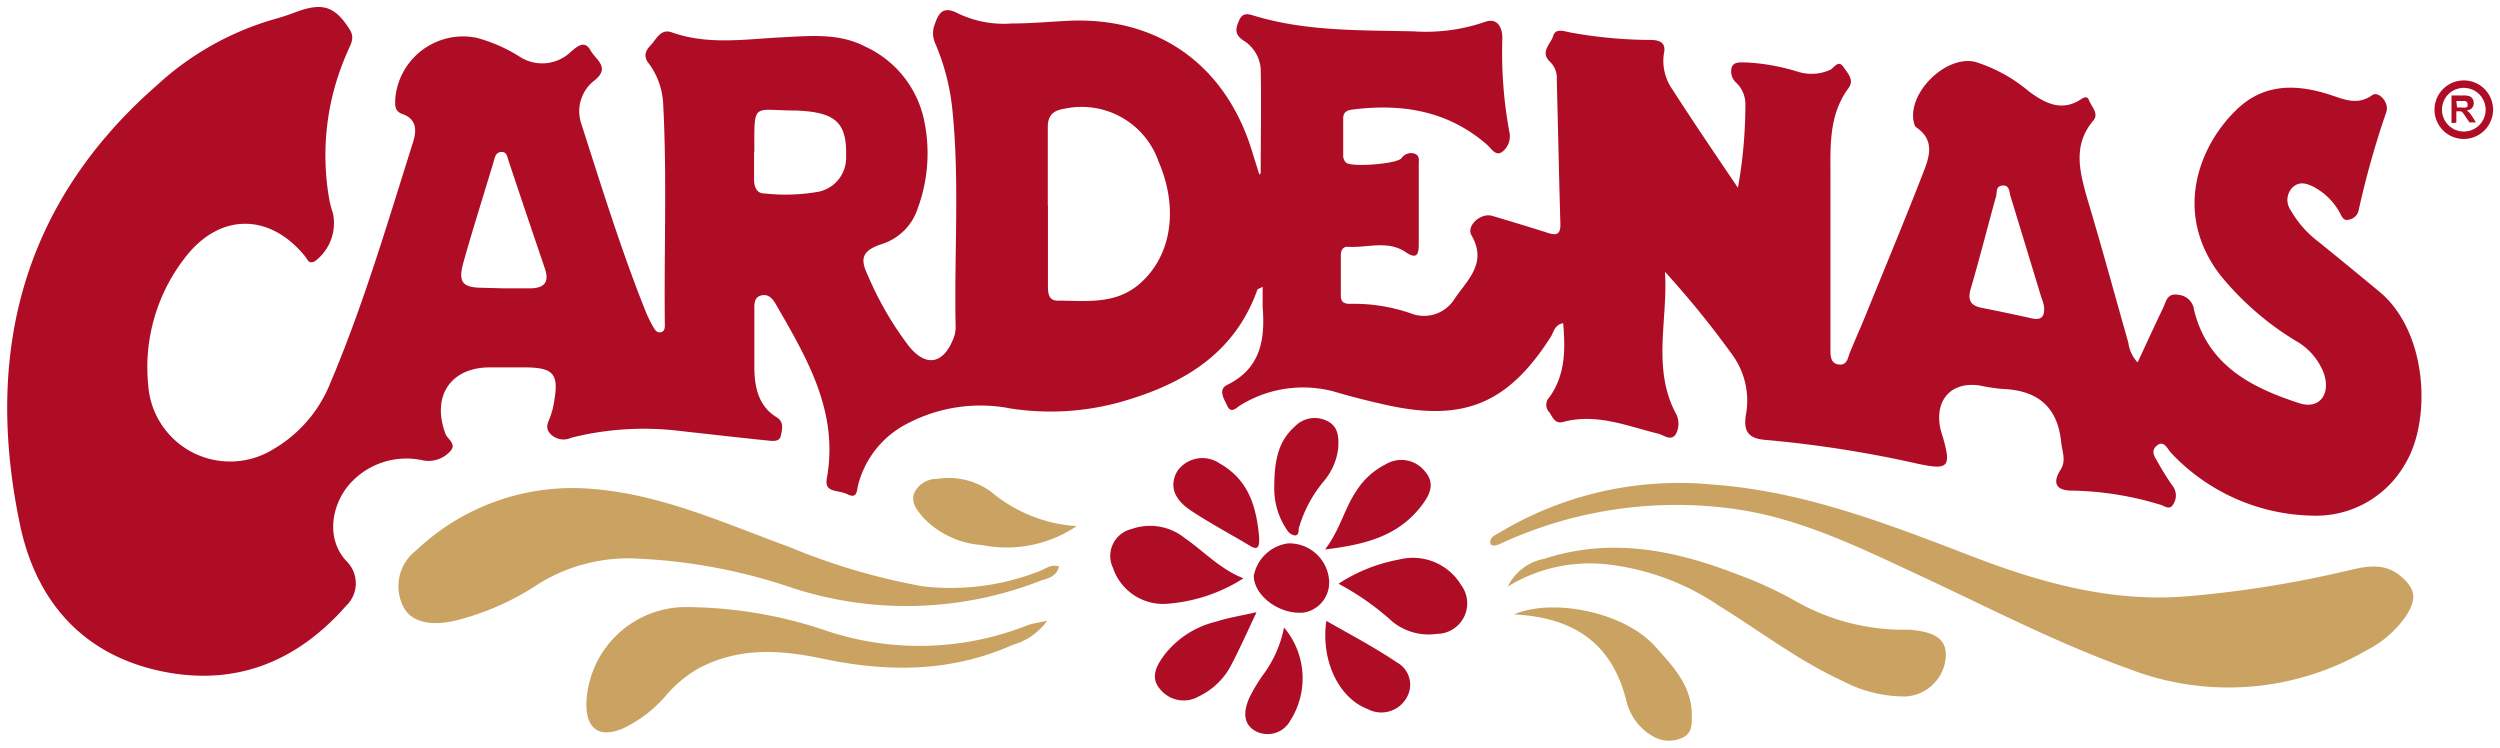 <svg id="Layer_1" data-name="Layer 1" xmlns="http://www.w3.org/2000/svg" viewBox="0 0 180.95 54.11"><defs><style>.cls-1{fill:#af0c26;}.cls-2{fill:#caa261;}</style></defs><title>Cardenas</title><path class="cls-1" d="M91.25,12.54c0-2.52.05-5,0-7.56A2.65,2.65,0,0,0,90,2.93c-.66-.44-.58-.86-.3-1.48s.73-.41,1.21-.27c3.73,1.1,7.58,1,11.41,1.09a13.11,13.11,0,0,0,5.12-.67c1.05-.4,1.32.57,1.3,1.2a31.4,31.4,0,0,0,.52,6.81,1.42,1.42,0,0,1-.5,1.36c-.49.39-.82-.22-1.11-.48-2.79-2.44-6.06-3-9.6-2.58-.45.05-.83.11-.83.67v2.74a.69.69,0,0,0,.22.46c.39.33,3.64.1,4-.33a.83.83,0,0,1,.94-.33c.4.14.31.5.31.81v5.75c0,.69-.12,1.13-.93.58-1.33-.91-2.83-.29-4.25-.4-.3,0-.46.27-.46.57v3c0,.5.34.58.75.56a12.59,12.59,0,0,1,4.31.69,2.6,2.6,0,0,0,3.14-1c.9-1.37,2.44-2.6,1.26-4.64-.4-.7.66-1.65,1.48-1.42q2,.59,4.06,1.24c.64.21.91.08.89-.66-.1-3.47-.17-6.94-.26-10.4a1.67,1.67,0,0,0-.43-1.27c-.86-.75,0-1.33.17-1.93s.84-.32,1.29-.24a33,33,0,0,0,5.72.53c.74,0,1.18.22,1,1a3.6,3.6,0,0,0,.63,2.6c1.47,2.29,3,4.54,4.73,7.1a33.9,33.9,0,0,0,.54-6.11A2.12,2.12,0,0,0,125.68,6a1.1,1.1,0,0,1-.34-1.12c.17-.46.69-.35,1.09-.36a15.34,15.34,0,0,1,3.76.69,3.3,3.3,0,0,0,2.27-.15c.3-.14.6-.8,1-.17.28.43.77.89.34,1.48-1.41,1.9-1.32,4.11-1.31,6.31V25.16c0,.48-.06,1.13.59,1.22s.66-.52.84-.92c.41-1,.83-1.93,1.22-2.9,1.34-3.3,2.71-6.58,4-9.9.46-1.18,1-2.46-.45-3.45a.44.44,0,0,1-.13-.22c-.64-2.11,2.19-5,4.38-4.52a11.17,11.17,0,0,1,3.93,2.16c1.15.84,2.35,1.48,3.76.55.19-.13.45-.25.56.05.18.48.76,1,.32,1.5-1.48,1.76-1,3.62-.46,5.56,1.05,3.49,2,7,3,10.52a2.55,2.55,0,0,0,.67,1.42c.64-1.37,1.23-2.66,1.85-3.95.22-.46.28-1.09,1.1-.94a1.25,1.25,0,0,1,1.14,1.12c1,4,4.14,5.59,7.6,6.72,1.44.47,2.27-.6,1.82-2.07a4.54,4.54,0,0,0-2.08-2.45,21.16,21.16,0,0,1-5.44-4.74c-3.48-4.52-1.5-9.37,1.1-11.91,2-2,4.41-1.95,6.9-1.13,1,.33,1.94.76,3,0,.46-.32,1.27.58,1,1.26a64.55,64.55,0,0,0-2,7.12.86.86,0,0,1-.66.63c-.42.13-.53-.19-.69-.48a4.59,4.59,0,0,0-1.8-1.83c-.53-.29-1.12-.51-1.64,0a1.29,1.29,0,0,0-.11,1.65,7.55,7.55,0,0,0,2.08,2.33q2.18,1.77,4.34,3.56c3.49,2.9,3.79,9.32,1.83,12.5a7.41,7.41,0,0,1-6.75,3.7,14.39,14.39,0,0,1-10.12-4.49c-.3-.29-.54-1-1.06-.59s-.15.86.07,1.25a18.83,18.83,0,0,0,1.09,1.73,1.14,1.14,0,0,1,0,1.29c-.27.47-.65.07-1,0a23,23,0,0,0-6.32-1c-1.14,0-1.44-.54-.83-1.5.43-.68.12-1.29.05-2-.27-2.63-1.77-3.78-4.3-3.86a14.63,14.63,0,0,1-1.62-.25c-2-.29-3.21,1-2.85,3a5.88,5.88,0,0,0,.18.66c.66,2.25.45,2.49-1.82,2a83.51,83.51,0,0,0-11-1.72c-1.27-.1-1.62-.66-1.4-1.88a5.64,5.64,0,0,0-1-4.29,68.6,68.6,0,0,0-4.87-6c.23,3.41-.93,6.88.73,10.15a1.59,1.59,0,0,1,.08,1.56c-.36.63-.91.08-1.34,0-2.25-.56-4.44-1.48-6.84-.84-.61.16-.76-.36-1-.7a.77.77,0,0,1,0-1.08c1.16-1.61,1.17-3.45,1-5.37-.62.12-.68.64-.9,1-3.08,4.82-6.29,6.16-11.86,4.93-1.2-.27-2.4-.56-3.58-.91a8.63,8.63,0,0,0-7,.91c-.3.17-.7.7-1,0-.21-.46-.64-1.12,0-1.45,2.45-1.19,2.78-3.29,2.59-5.66V20.76c-.2.11-.36.15-.39.23-1.56,4.38-5,6.59-9.17,7.89a18.91,18.91,0,0,1-8.66.69,11.35,11.35,0,0,0-7.32,1,6.94,6.94,0,0,0-3.73,4.49c-.11.42-.06,1.08-.77.72s-1.71-.06-1.5-1.18c.86-4.82-1.45-8.68-3.69-12.57-.24-.42-.54-.78-1.08-.64s-.48.69-.48,1.13v4c0,1.35.22,2.83,1.61,3.68.56.34.4.9.3,1.36s-.66.35-1,.32c-2.13-.22-4.26-.46-6.4-.7a21.5,21.5,0,0,0-7.75.5,1.33,1.33,0,0,1-1.5-.25c-.49-.51-.13-.91,0-1.36a4.7,4.7,0,0,0,.21-.79c.42-2.25.06-2.69-2.22-2.69H35.47c-2.86,0-4.24,2.08-3.23,4.8.15.41.87.76.32,1.3a2.1,2.1,0,0,1-2,.62,5.49,5.49,0,0,0-5,1.46c-1.49,1.44-2.13,4.15-.43,5.9a2.24,2.24,0,0,1-.07,3.17l0,0c-3.65,4.16-8.21,5.91-13.63,4.69-5.64-1.28-8.89-5.21-10-10.64-2.57-12.35.18-23.19,9.94-31.73a21.16,21.16,0,0,1,8.44-4.76A17.67,17.67,0,0,0,21.48.85c1.9-.69,2.78-.38,3.84,1.3.41.65,0,1.15-.2,1.67a18.37,18.37,0,0,0-1.27,10.71,8.15,8.15,0,0,0,.25.92,3.44,3.44,0,0,1-1.31,3.46c-.46.24-.53-.15-.72-.37-2.57-3.15-6.19-3.13-8.67.1a12.91,12.91,0,0,0-2.67,9.25,5.94,5.94,0,0,0,9.06,4.62,9.69,9.69,0,0,0,4.12-4.79c2.41-5.68,4.14-11.6,6-17.47.27-.88.21-1.65-.79-2-.59-.21-.52-.67-.51-1.12A4.93,4.93,0,0,1,34,2.66l.43.06a11.16,11.16,0,0,1,3.13,1.35,3,3,0,0,0,3.77-.33c.46-.39,1-.88,1.43-.06.38.65,1.44,1.21.27,2.14A2.81,2.81,0,0,0,42.09,9c1.45,4.52,2.85,9.05,4.61,13.46a8.44,8.44,0,0,0,.53,1.11c.13.22.26.54.59.48s.31-.41.3-.67c-.06-5.29.16-10.59-.12-15.88a5.29,5.29,0,0,0-1.06-2.93c-.41-.54-.19-.94.18-1.32s.68-1.2,1.5-.91c2.63.94,5.33.49,8,.36,2.05-.1,4.09-.32,6,.67a7.58,7.58,0,0,1,4.3,5.5,11.52,11.52,0,0,1-.49,6.2,4,4,0,0,1-2.62,2.6c-1.35.45-1.61,1-1,2.25a23.92,23.92,0,0,0,2.94,5.09C67,26.6,68.27,26.37,69,24.52a2.2,2.2,0,0,0,.17-.8c-.12-5.34.31-10.68-.26-16a16.38,16.38,0,0,0-1.23-4.61,1.77,1.77,0,0,1,0-1.41c.31-.92.71-1.23,1.68-.72a7.68,7.68,0,0,0,3.87.72c1.32,0,2.64-.12,4-.19C83.75,1.17,88.72,4.65,90.64,11l.51,1.64Zm-15.4,2.33v5.61c0,.54-.06,1.27.68,1.28,2.11,0,4.29.33,6.08-1.33,2.19-2,2.7-5.38,1.25-8.73A5.89,5.89,0,0,0,77.1,7.86c-.86.12-1.28.47-1.26,1.4,0,1.87,0,3.73,0,5.6Zm-39.43,6h1.92c1,0,1.45-.39,1.1-1.43q-1.32-3.88-2.62-7.77c-.1-.29-.13-.7-.54-.67s-.46.39-.55.7C35,14.14,34.22,16.58,33.54,19c-.4,1.44-.06,1.82,1.4,1.83ZM54.58,11q0,1,0,2c0,.51.18,1,.73,1a13.86,13.86,0,0,0,3.93-.12,2.51,2.51,0,0,0,2-2.58C61.3,8.86,60.48,8.11,57.6,8c-3.17,0-3-.7-3,3Zm93.37,11.22a3.19,3.19,0,0,0-.2-.7q-1.11-3.66-2.23-7.32c-.1-.33-.07-.82-.58-.77s-.38.48-.46.76c-.62,2.24-1.19,4.49-1.84,6.72-.24.82,0,1.21.79,1.37,1.21.24,2.41.49,3.61.76C147.68,23.18,148,23,147.95,22.25Z"/><path class="cls-2" d="M107.88,39.39c-.1-.54.37-.66.69-.86a25.2,25.2,0,0,1,15.34-3.46c6.51.46,12.51,2.77,18.52,5.08,5.14,2,10.38,3.49,16,3a80.15,80.15,0,0,0,11.71-1.9c1.27-.3,2.52-.49,3.63.46s1.15,1.66.38,2.87a7.69,7.69,0,0,1-2.86,2.49,19.91,19.91,0,0,1-17.15,1.36C148.89,46.56,144,44,138.92,41.64c-4.43-2.06-8.85-4.25-13.75-4.85a30.31,30.31,0,0,0-16.65,2.6C108.32,39.45,108.12,39.58,107.88,39.39Z"/><path class="cls-2" d="M76.65,41c-.18.72-.74.85-1.25,1a26.66,26.66,0,0,1-18,.57,40.17,40.17,0,0,0-11.11-2.13A12.31,12.31,0,0,0,39,42.25a19.29,19.29,0,0,1-6,2.66c-1.75.42-3.11.14-3.72-.84a3.25,3.25,0,0,1,.82-4.21,16.42,16.42,0,0,1,12.78-4.47c5,.39,9.59,2.5,14.25,4.2a46.44,46.44,0,0,0,9.68,2.85,17.58,17.58,0,0,0,8.45-1.11C75.69,41.16,76.08,40.82,76.65,41Z"/><path class="cls-2" d="M75.79,44.93a4.54,4.54,0,0,1-2.48,1.74c-4.47,2-9.09,2-13.79,1-3-.63-6-.85-8.93.69a8.9,8.9,0,0,0-2.31,1.89,9.4,9.4,0,0,1-3.22,2.49c-1.66.68-2.58.06-2.62-1.7a7.22,7.22,0,0,1,7.05-7.1A32,32,0,0,1,59.95,45.7a21.26,21.26,0,0,0,14.44-.45,3.13,3.13,0,0,1,.53-.14Z"/><path class="cls-2" d="M109.14,42.45a3.66,3.66,0,0,1,2.63-2c4.82-1.58,9.45-.64,14,1.13a28.32,28.32,0,0,1,4.32,2,15.79,15.79,0,0,0,7.7,2h.41c1.9.15,2.68.71,2.64,1.9a3.09,3.09,0,0,1-2.89,2.93,9.63,9.63,0,0,1-4.6-1.13c-3.16-1.45-5.92-3.58-8.86-5.39a18,18,0,0,0-7.84-3A11.34,11.34,0,0,0,109.14,42.45Z"/><path class="cls-2" d="M109.59,44.47c2.73-1.18,7.91-.23,10.21,2.32,1.26,1.4,2.56,2.75,2.65,4.78,0,.69.1,1.45-.64,1.81a2.29,2.29,0,0,1-2.21-.11,4,4,0,0,1-1.89-2.58C116.66,46.56,113.93,44.69,109.59,44.47Z"/><path class="cls-1" d="M90,41.86a11.9,11.9,0,0,1-5.66,1.85,3.83,3.83,0,0,1-3.78-2.6,2,2,0,0,1,1.35-2.82,4,4,0,0,1,3.86.67C87.14,39.9,88.27,41.17,90,41.86Z"/><path class="cls-2" d="M77.93,38.08a9.06,9.06,0,0,1-6.85,1.37,6.46,6.46,0,0,1-4.33-2.07c-.41-.51-.83-1-.57-1.72a1.82,1.82,0,0,1,1.66-1,5.22,5.22,0,0,1,3.89.93A10.66,10.66,0,0,0,77.93,38.08Z"/><path class="cls-1" d="M96.88,42.25a12,12,0,0,1,4.38-1.75,4.08,4.08,0,0,1,4.5,1.85A2.21,2.21,0,0,1,104,45.88a4.16,4.16,0,0,1-3.21-.88A19.33,19.33,0,0,0,96.88,42.25Z"/><path class="cls-1" d="M95.91,39.77c1.1-1.45,1.41-3,2.28-4.26a5.32,5.32,0,0,1,2.1-1.9,2.18,2.18,0,0,1,2.84.5c.82.94.3,1.8-.3,2.57C101.15,38.82,98.79,39.42,95.91,39.77Z"/><path class="cls-1" d="M90.95,44.31c-.64,1.35-1.17,2.55-1.78,3.72a5.13,5.13,0,0,1-2.39,2.37A2.19,2.19,0,0,1,84,49.92c-.78-.87-.3-1.72.25-2.48A6.7,6.7,0,0,1,88,45C88.91,44.71,89.88,44.55,90.95,44.31Z"/><path class="cls-1" d="M92.23,35.35c0-2,.28-3.4,1.47-4.46A2,2,0,0,1,96,30.44c.86.38.91,1.16.86,2a4.53,4.53,0,0,1-1,2.34A9.33,9.33,0,0,0,94,38.26c0,.2,0,.53-.32.49a.86.86,0,0,1-.52-.38A5.3,5.3,0,0,1,92.23,35.35Z"/><path class="cls-1" d="M91.14,38.93c0,.52,0,1-.71.55-1.4-.84-2.85-1.61-4.21-2.51s-1.56-1.9-1-2.88a2.22,2.22,0,0,1,3.1-.52l0,0C90.43,34.78,90.95,36.77,91.14,38.93Z"/><path class="cls-1" d="M96,44.94c1.75,1,3.47,1.9,5.1,3a1.84,1.84,0,0,1,.75,2.49l-.08.14a2.1,2.1,0,0,1-2.78.75C96.9,50.53,95.59,47.81,96,44.94Z"/><path class="cls-1" d="M96.19,41.9a2.2,2.2,0,0,1-1.91,2.45l-.23,0c-1.66,0-3.3-1.34-3.3-2.67a2.92,2.92,0,0,1,2.47-2.35A2.89,2.89,0,0,1,96.19,41.9Z"/><path class="cls-1" d="M92.94,45.42a5.7,5.7,0,0,1,.45,6.74,1.87,1.87,0,0,1-2.49.77c-1-.54-.86-1.53-.48-2.41a11.82,11.82,0,0,1,1.05-1.74A8.49,8.49,0,0,0,92.94,45.42Z"/><path class="cls-1" d="M178.33,10.06a2.12,2.12,0,1,1,2.12-2.12h0A2.13,2.13,0,0,1,178.33,10.06Zm0-3.7a1.58,1.58,0,1,0,1.58,1.58,1.58,1.58,0,0,0-1.58-1.58Z"/><path class="cls-1" d="M177.44,8.91v-2h.83a1.42,1.42,0,0,1,.46.05.45.45,0,0,1,.23.19.57.57,0,0,1,.09.31.52.52,0,0,1-.13.36.62.62,0,0,1-.39.18.93.93,0,0,1,.21.16,2.21,2.21,0,0,1,.23.32l.24.38h-.47l-.29-.43a2.75,2.75,0,0,0-.21-.29.3.3,0,0,0-.12-.08.66.66,0,0,0-.2,0h-.13v.82Zm.4-1.13h.29a1.51,1.51,0,0,0,.36,0,.21.21,0,0,0,.11-.08.26.26,0,0,0,0-.15.22.22,0,0,0-.2-.24h-.61Z"/></svg>